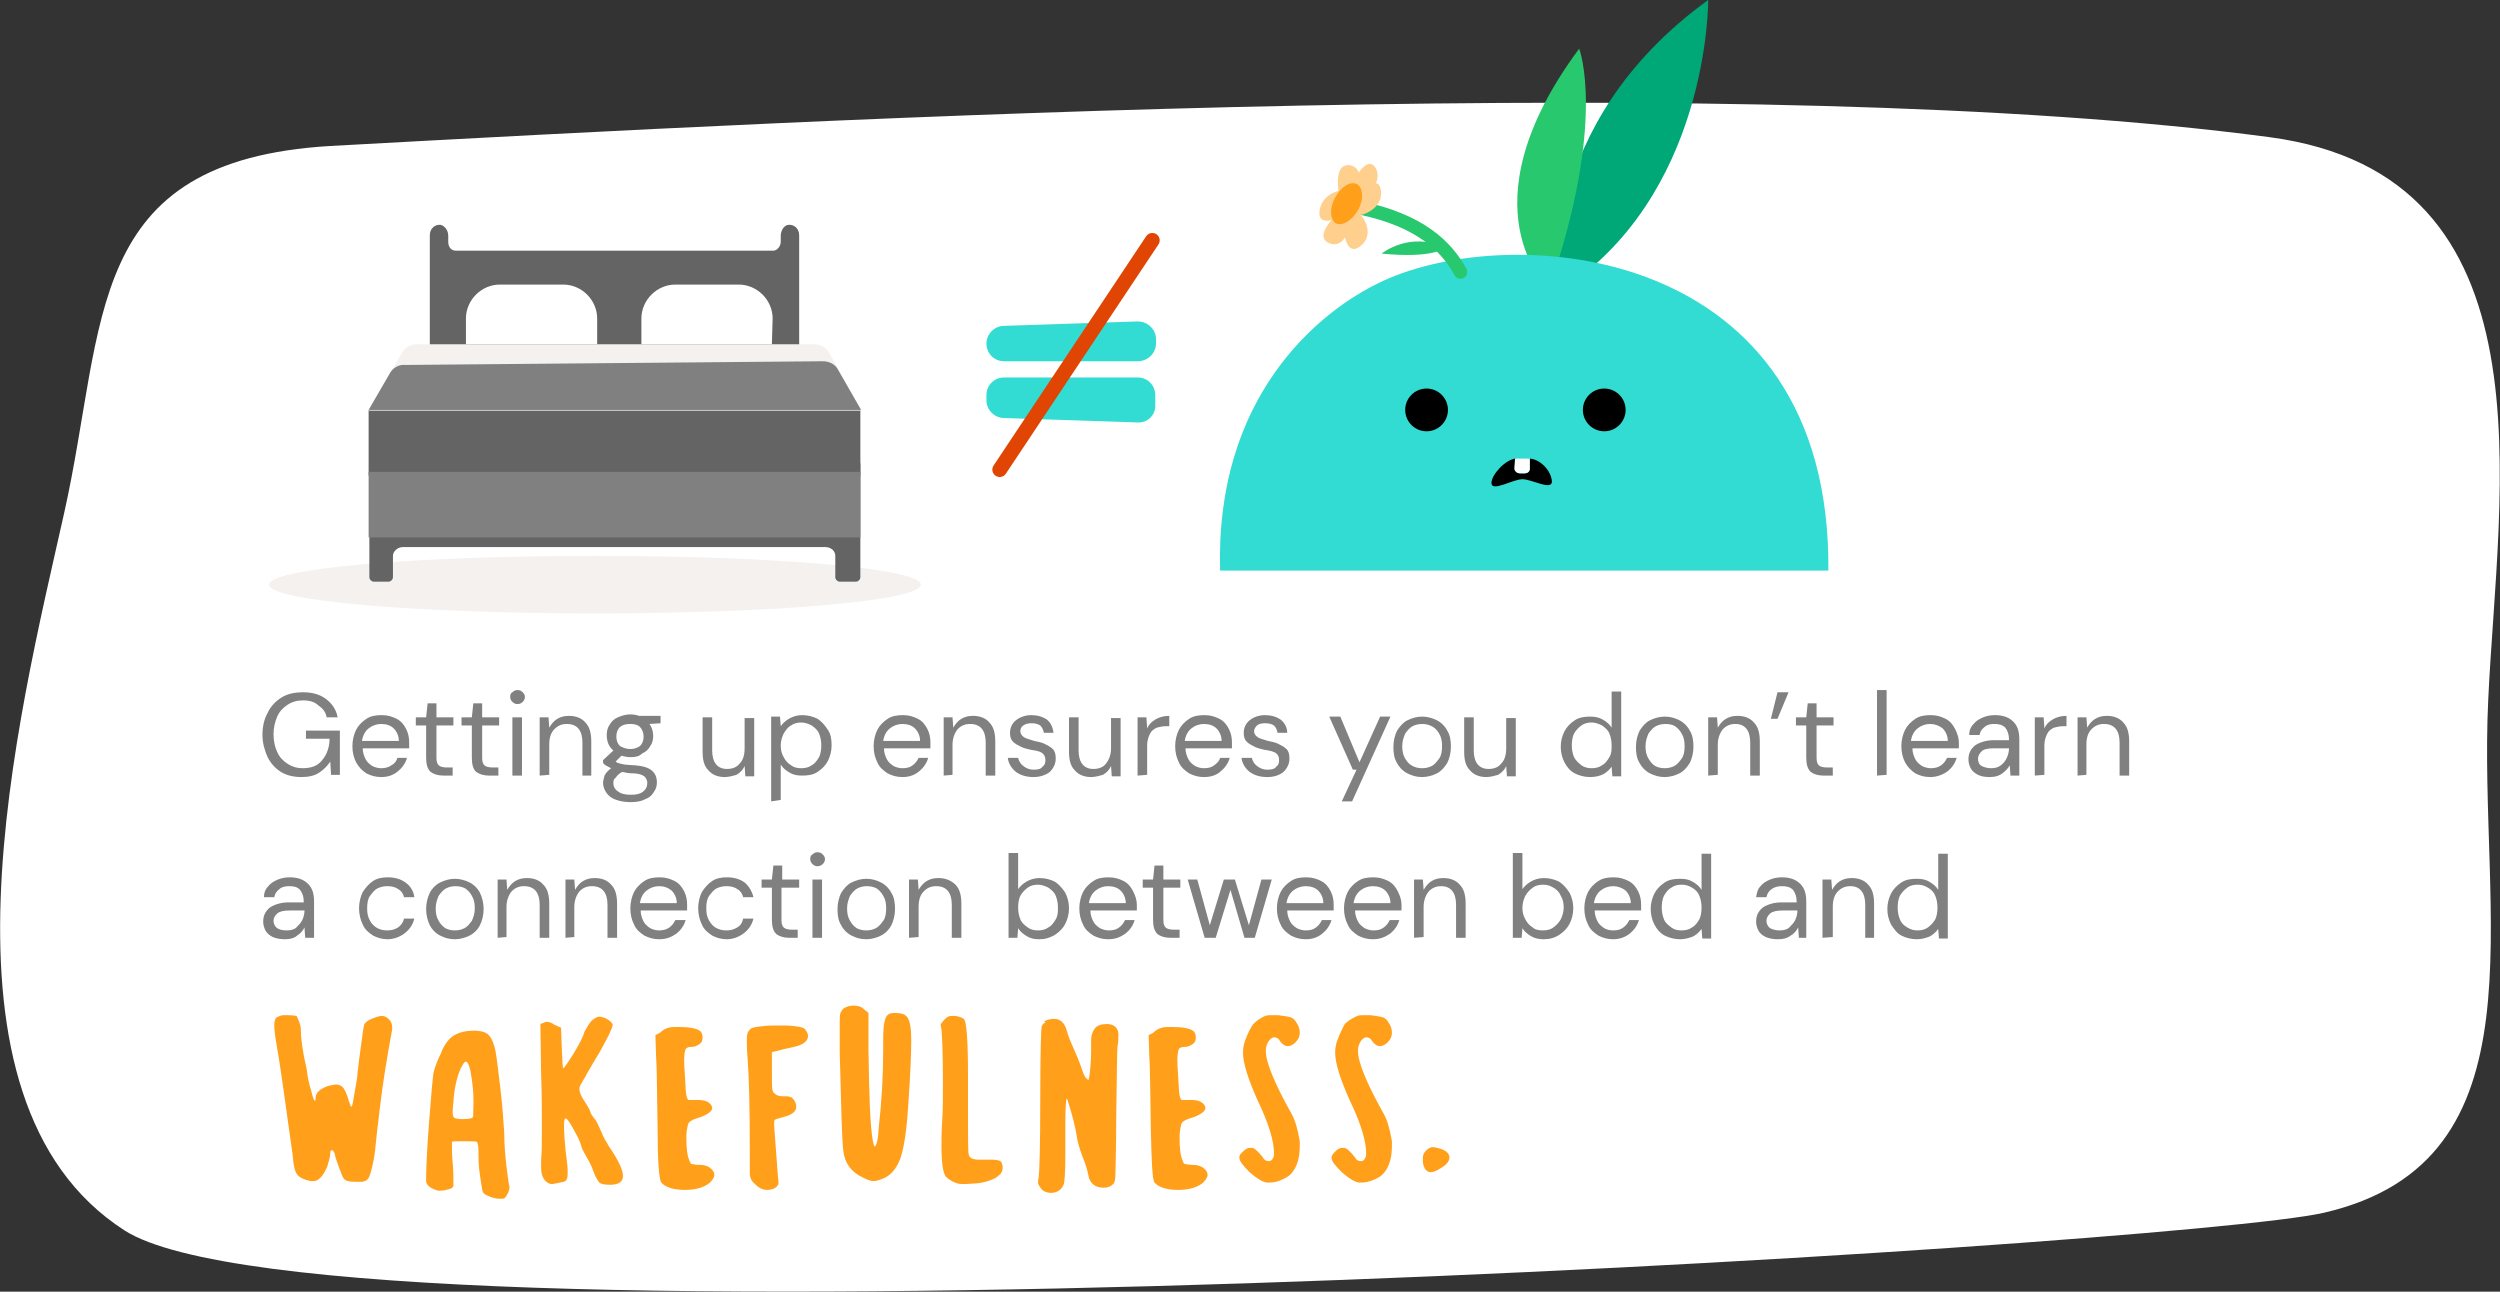 <?xml version="1.0" encoding="utf-8"?>
<!-- Generator: Adobe Illustrator 25.1.0, SVG Export Plug-In . SVG Version: 6.00 Build 0)  -->
<svg version="1.1" id="Layer_1" xmlns="http://www.w3.org/2000/svg" xmlns:xlink="http://www.w3.org/1999/xlink" x="0px" y="0px"
	 viewBox="0 0 339.1 175.2" style="enable-background:new 0 0 339.1 175.2;" xml:space="preserve">
<rect x="0" y="0" width="339.1" height="175.2" fill="#333333" stroke="none"/>
<style type="text/css">
	.st0{fill:#FFFFFF;}
	.st1{fill:#808080;}
	.st2{fill:#FF9F1A;}
	.st3{fill:#F4F1EF;}
	.st4{fill:#646464;}
	.st5{fill:#F5F1EF;}
	.st6{fill:#32DCD2;}
	.st7{fill:none;stroke:#E14504;stroke-width:2;stroke-linecap:round;stroke-miterlimit:10;}
	.st8{fill:#00A878;}
	.st9{fill:#28C86E;}
	.st10{fill:none;stroke:#28C86E;stroke-width:1.828;stroke-linecap:round;stroke-miterlimit:10;}
	.st11{fill:#FFCF8D;}
</style>
<g>
	<g>
		<g>
			<g>
				<path class="st0" d="M8.7,69.6c-6.2,27.7-19.5,79.5,8.2,97.3c27.8,17.8,279,2.1,298.3-2.4c30.4-7,20.9-40.4,22.3-69.5
					c1.3-28.5,9.4-71.2-29.7-76.4C238.7,9.4,114,16,44.8,19.8C11.2,21.8,14.5,43.7,8.7,69.6z"/>
				<path class="st1" d="M40.9,105.4c-1,0-2-0.2-2.8-0.7s-1.4-1.2-1.8-2c-0.4-0.9-0.7-1.9-0.7-3s0.2-2.1,0.7-3
					c0.4-0.9,1.1-1.6,1.9-2.1c0.8-0.5,1.8-0.7,2.9-0.7c1.3,0,2.3,0.3,3.1,0.9s1.4,1.4,1.6,2.5h-1.5c-0.1-0.7-0.5-1.2-1.1-1.6
					C42.7,95.2,42,95,41.1,95c-0.8,0-1.5,0.2-2.1,0.6s-1.1,0.9-1.4,1.6c-0.3,0.7-0.5,1.5-0.5,2.4s0.2,1.8,0.5,2.4
					c0.3,0.7,0.8,1.2,1.4,1.6c0.6,0.4,1.3,0.6,2,0.6c1.2,0,2.1-0.3,2.7-1.1c0.6-0.7,1-1.7,1-2.9h-3.2v-1.1h4.6v6h-1.2l-0.1-1.8
					c-0.4,0.6-0.9,1.1-1.5,1.5S41.9,105.4,40.9,105.4z"/>
				<path class="st1" d="M51.7,105.4c-0.8,0-1.4-0.2-2-0.5c-0.6-0.4-1-0.8-1.4-1.5c-0.3-0.6-0.5-1.3-0.5-2.2c0-0.8,0.2-1.6,0.5-2.2
					s0.8-1.1,1.4-1.5c0.6-0.4,1.3-0.5,2.1-0.5s1.4,0.2,2,0.5s1,0.8,1.3,1.4s0.4,1.2,0.4,1.8c0,0.1,0,0.2,0,0.4c0,0.1,0,0.2,0,0.4
					h-6.3c0,0.6,0.2,1.1,0.4,1.5s0.6,0.7,0.9,0.9c0.4,0.2,0.8,0.3,1.2,0.3c0.5,0,1-0.1,1.4-0.4c0.4-0.2,0.7-0.6,0.8-1h1.3
					c-0.2,0.7-0.6,1.3-1.2,1.8C53.4,105.1,52.7,105.4,51.7,105.4z M51.7,98.2c-0.6,0-1.2,0.2-1.7,0.6s-0.8,1-0.9,1.7h5
					c0-0.7-0.3-1.3-0.7-1.7C53,98.4,52.4,98.2,51.7,98.2z"/>
				<path class="st1" d="M60.1,105.2c-0.7,0-1.3-0.2-1.7-0.5c-0.4-0.4-0.6-1-0.6-1.9v-4.4h-1.4v-1.1h1.4l0.2-1.9h1.2v1.9h2.3v1.1
					h-2.3v4.4c0,0.5,0.1,0.8,0.3,1s0.6,0.3,1.1,0.3h0.8v1.1H60.1z"/>
				<path class="st1" d="M66.3,105.2c-0.7,0-1.3-0.2-1.7-0.5s-0.6-1-0.6-1.9v-4.4h-1.4v-1.1H64l0.2-1.9h1.2v1.9h2.3v1.1h-2.3v4.4
					c0,0.5,0.1,0.8,0.3,1c0.2,0.2,0.6,0.3,1.1,0.3h0.8v1.1H66.3z"/>
				<path class="st1" d="M70.2,95.5c-0.3,0-0.5-0.1-0.7-0.3c-0.2-0.2-0.3-0.4-0.3-0.7c0-0.3,0.1-0.5,0.3-0.6
					c0.2-0.2,0.4-0.3,0.7-0.3c0.3,0,0.5,0.1,0.7,0.3c0.2,0.2,0.3,0.4,0.3,0.6c0,0.3-0.1,0.5-0.3,0.7S70.5,95.5,70.2,95.5z
					 M69.5,105.2v-7.9h1.3v7.9H69.5z"/>
				<path class="st1" d="M73.2,105.2v-7.9h1.2l0.1,1.4c0.3-0.5,0.6-0.9,1.1-1.2c0.5-0.3,1-0.4,1.6-0.4c0.9,0,1.7,0.3,2.2,0.9
					c0.6,0.6,0.8,1.5,0.8,2.6v4.6H79v-4.5c0-1.6-0.7-2.5-2.1-2.5c-0.7,0-1.2,0.2-1.7,0.7s-0.7,1.2-0.7,2.1v4.1L73.2,105.2
					L73.2,105.2z"/>
				<path class="st1" d="M85.5,102.7c-0.4,0-0.9-0.1-1.2-0.2l-0.8,0.8c0.1,0.1,0.3,0.2,0.4,0.2c0.2,0.1,0.4,0.1,0.8,0.2
					c0.3,0,0.8,0.1,1.4,0.1c1.1,0.1,1.8,0.3,2.3,0.7c0.5,0.4,0.7,1,0.7,1.6c0,0.5-0.1,0.9-0.4,1.3c-0.2,0.4-0.6,0.8-1.2,1
					c-0.5,0.3-1.2,0.4-2,0.4c-0.7,0-1.3-0.1-1.9-0.3c-0.6-0.2-1-0.5-1.3-0.9s-0.5-0.9-0.5-1.4c0-0.3,0.1-0.6,0.2-1
					c0.2-0.4,0.5-0.7,0.9-1c-0.2-0.1-0.4-0.2-0.6-0.3s-0.3-0.2-0.5-0.4v-0.4l1.4-1.3c-0.6-0.5-0.9-1.2-0.9-2.1c0-0.5,0.1-1,0.4-1.4
					c0.2-0.4,0.6-0.8,1.1-1s1-0.4,1.7-0.4c0.5,0,0.9,0.1,1.2,0.2h2.9v1l-1.5,0.1c0.3,0.4,0.5,1,0.5,1.6c0,0.5-0.1,1-0.4,1.4
					c-0.2,0.4-0.6,0.8-1.1,1C86.7,102.6,86.2,102.7,85.5,102.7z M83.2,106.2c0,0.5,0.2,0.9,0.7,1.2c0.4,0.3,1,0.4,1.7,0.4
					s1.2-0.1,1.6-0.4s0.6-0.7,0.6-1.2c0-0.3-0.1-0.6-0.4-0.9c-0.3-0.2-0.8-0.4-1.5-0.4c-0.6,0-1.1-0.1-1.5-0.2
					c-0.4,0.2-0.7,0.5-0.9,0.8C83.2,105.7,83.2,106,83.2,106.2z M85.5,101.6c0.6,0,1-0.2,1.3-0.4c0.3-0.3,0.5-0.7,0.5-1.3
					c0-0.5-0.2-1-0.5-1.3s-0.8-0.4-1.3-0.4c-0.6,0-1,0.1-1.4,0.4c-0.3,0.3-0.5,0.7-0.5,1.3s0.2,1,0.5,1.3
					C84.5,101.4,84.9,101.6,85.5,101.6z"/>
				<path class="st1" d="M98.3,105.4c-0.9,0-1.7-0.3-2.2-0.9c-0.6-0.6-0.8-1.4-0.8-2.6v-4.6h1.3v4.5c0,1.6,0.7,2.5,2,2.5
					c0.7,0,1.3-0.2,1.7-0.7c0.5-0.5,0.7-1.2,0.7-2.1v-4.1h1.3v7.9h-1.2l-0.1-1.4c-0.2,0.5-0.6,0.9-1.1,1.2
					C99.5,105.2,98.9,105.4,98.3,105.4z"/>
				<path class="st1" d="M104.6,108.7V97.2h1.2l0.1,1.3c0.3-0.4,0.6-0.7,1.1-1s1.1-0.5,1.8-0.5c0.8,0,1.5,0.2,2.1,0.5
					c0.6,0.4,1,0.9,1.4,1.5s0.5,1.3,0.5,2.1s-0.2,1.5-0.5,2.1s-0.8,1.1-1.4,1.5s-1.3,0.5-2.1,0.5c-0.7,0-1.2-0.1-1.7-0.4
					s-0.9-0.6-1.2-1.1v4.8L104.6,108.7L104.6,108.7z M108.7,104.2c0.5,0,1-0.1,1.4-0.4c0.4-0.2,0.7-0.6,1-1.1c0.2-0.4,0.3-1,0.3-1.6
					s-0.1-1.1-0.3-1.6c-0.2-0.5-0.6-0.8-1-1.1c-0.4-0.2-0.9-0.4-1.4-0.4s-1,0.1-1.4,0.4c-0.4,0.2-0.7,0.6-1,1.1
					c-0.2,0.4-0.4,1-0.4,1.6s0.1,1.1,0.4,1.6c0.2,0.4,0.5,0.8,1,1.1C107.7,104.1,108.1,104.2,108.7,104.2z"/>
				<path class="st1" d="M122.4,105.4c-0.8,0-1.4-0.2-2-0.5c-0.6-0.4-1.1-0.8-1.4-1.5c-0.3-0.6-0.5-1.3-0.5-2.2
					c0-0.8,0.2-1.6,0.5-2.2s0.8-1.1,1.4-1.5s1.3-0.5,2.1-0.5c0.8,0,1.4,0.2,2,0.5s1,0.8,1.3,1.4s0.4,1.2,0.4,1.8c0,0.1,0,0.2,0,0.4
					c0,0.1,0,0.2,0,0.4h-6.3c0,0.6,0.2,1.1,0.4,1.5c0.2,0.4,0.6,0.7,0.9,0.9c0.4,0.2,0.8,0.3,1.2,0.3c0.6,0,1-0.1,1.4-0.4
					s0.6-0.6,0.8-1h1.3c-0.2,0.7-0.6,1.3-1.2,1.8C124.1,105.1,123.4,105.4,122.4,105.4z M122.4,98.2c-0.6,0-1.2,0.2-1.7,0.6
					s-0.8,1-0.9,1.7h5c0-0.7-0.3-1.3-0.7-1.7C123.7,98.4,123.1,98.2,122.4,98.2z"/>
				<path class="st1" d="M128,105.2v-7.9h1.2l0.1,1.4c0.3-0.5,0.6-0.9,1.1-1.2c0.5-0.3,1-0.4,1.6-0.4c0.9,0,1.7,0.3,2.2,0.9
					c0.6,0.6,0.8,1.5,0.8,2.6v4.6h-1.3v-4.5c0-1.6-0.7-2.5-2.1-2.5c-0.7,0-1.2,0.2-1.7,0.7c-0.4,0.5-0.7,1.2-0.7,2.1v4.1L128,105.2
					L128,105.2z"/>
				<path class="st1" d="M140.2,105.4c-0.9,0-1.7-0.2-2.4-0.7c-0.6-0.5-1-1.1-1.1-1.9h1.4c0.1,0.4,0.3,0.8,0.7,1.1
					c0.4,0.3,0.8,0.5,1.4,0.5c0.6,0,1-0.1,1.2-0.4c0.3-0.2,0.4-0.5,0.4-0.9c0-0.5-0.2-0.8-0.5-1s-0.8-0.3-1.5-0.4
					c-0.4-0.1-0.9-0.2-1.3-0.4c-0.4-0.2-0.8-0.4-1.1-0.7c-0.3-0.3-0.4-0.7-0.4-1.2c0-0.7,0.3-1.3,0.8-1.7c0.5-0.4,1.2-0.7,2.1-0.7
					c0.8,0,1.5,0.2,2.1,0.6c0.5,0.4,0.8,1,0.9,1.8h-1.3c-0.1-0.4-0.2-0.7-0.5-1c-0.3-0.2-0.7-0.3-1.2-0.3s-0.8,0.1-1.1,0.3
					c-0.3,0.2-0.4,0.5-0.4,0.8s0.2,0.6,0.5,0.8c0.3,0.2,0.8,0.3,1.4,0.5c0.5,0.1,1,0.2,1.4,0.4c0.4,0.2,0.8,0.4,1.1,0.7
					c0.3,0.3,0.4,0.7,0.4,1.3c0,0.7-0.3,1.3-0.8,1.8C141.9,105.1,141.1,105.4,140.2,105.4z"/>
				<path class="st1" d="M148,105.4c-0.9,0-1.7-0.3-2.2-0.9c-0.6-0.6-0.8-1.4-0.8-2.6v-4.6h1.3v4.5c0,1.6,0.7,2.5,2,2.5
					c0.7,0,1.3-0.2,1.7-0.7s0.7-1.2,0.7-2.1v-4.1h1.3v7.9h-1.2l-0.1-1.4c-0.2,0.5-0.6,0.9-1.1,1.2
					C149.2,105.2,148.6,105.4,148,105.4z"/>
				<path class="st1" d="M154.3,105.2v-7.9h1.2l0.1,1.5c0.2-0.5,0.6-0.9,1.1-1.2s1.1-0.5,1.9-0.5v1.4h-0.4c-0.5,0-0.9,0.1-1.3,0.2
					c-0.4,0.2-0.7,0.4-0.9,0.8s-0.4,0.9-0.4,1.6v4L154.3,105.2L154.3,105.2z"/>
				<path class="st1" d="M163.3,105.4c-0.8,0-1.4-0.2-2-0.5c-0.6-0.4-1.1-0.8-1.4-1.5c-0.3-0.6-0.5-1.3-0.5-2.2
					c0-0.8,0.2-1.6,0.5-2.2s0.8-1.1,1.4-1.5c0.6-0.4,1.3-0.5,2.1-0.5s1.4,0.2,2,0.5s1,0.8,1.3,1.4s0.4,1.2,0.4,1.8
					c0,0.1,0,0.2,0,0.4c0,0.1,0,0.2,0,0.4h-6.3c0,0.6,0.2,1.1,0.4,1.5s0.6,0.7,0.9,0.9c0.4,0.2,0.8,0.3,1.2,0.3c0.6,0,1-0.1,1.4-0.4
					s0.7-0.6,0.8-1h1.3c-0.2,0.7-0.6,1.3-1.2,1.8C165.1,105.1,164.3,105.4,163.3,105.4z M163.3,98.2c-0.6,0-1.2,0.2-1.7,0.6
					s-0.8,1-0.9,1.7h5c0-0.7-0.3-1.3-0.7-1.7C164.6,98.4,164,98.2,163.3,98.2z"/>
				<path class="st1" d="M171.9,105.4c-0.9,0-1.7-0.2-2.4-0.7c-0.6-0.5-1-1.1-1.1-1.9h1.4c0.1,0.4,0.3,0.8,0.7,1.1
					c0.4,0.3,0.8,0.5,1.4,0.5c0.6,0,1-0.1,1.2-0.4c0.3-0.2,0.4-0.5,0.4-0.9c0-0.5-0.2-0.8-0.5-1c-0.4-0.2-0.8-0.3-1.5-0.4
					c-0.4-0.1-0.9-0.2-1.3-0.4c-0.4-0.2-0.8-0.4-1.1-0.7c-0.3-0.3-0.4-0.7-0.4-1.2c0-0.7,0.3-1.3,0.8-1.7s1.2-0.7,2.1-0.7
					c0.8,0,1.5,0.2,2.1,0.6c0.5,0.4,0.9,1,0.9,1.8h-1.3c-0.1-0.4-0.2-0.7-0.5-1c-0.3-0.2-0.7-0.3-1.2-0.3s-0.9,0.1-1.1,0.3
					s-0.4,0.5-0.4,0.8s0.2,0.6,0.5,0.8c0.3,0.2,0.8,0.3,1.4,0.5c0.5,0.1,1,0.2,1.4,0.4c0.4,0.2,0.8,0.4,1.1,0.7
					c0.3,0.3,0.4,0.7,0.4,1.3c0,0.7-0.3,1.3-0.8,1.8C173.6,105.1,172.9,105.4,171.9,105.4z"/>
				<path class="st1" d="M182,108.7l2-4.3h-0.5l-3.2-7.2h1.5l2.6,6.2l2.8-6.2h1.4l-5.2,11.5H182z"/>
				<path class="st1" d="M192.9,105.4c-0.8,0-1.4-0.2-2-0.5s-1.1-0.8-1.4-1.4c-0.4-0.6-0.5-1.4-0.5-2.2c0-0.8,0.2-1.6,0.5-2.2
					c0.4-0.6,0.8-1.1,1.4-1.4c0.6-0.3,1.3-0.5,2-0.5s1.4,0.2,2,0.5s1.1,0.8,1.4,1.4c0.4,0.6,0.5,1.4,0.5,2.2c0,0.8-0.2,1.6-0.5,2.2
					c-0.4,0.6-0.8,1.1-1.4,1.4C194.3,105.2,193.6,105.4,192.9,105.4z M192.9,104.2c0.5,0,0.9-0.1,1.3-0.3c0.4-0.2,0.7-0.6,1-1
					s0.4-1,0.4-1.7s-0.1-1.2-0.4-1.7c-0.2-0.4-0.6-0.8-1-1s-0.8-0.3-1.3-0.3s-0.9,0.1-1.3,0.3s-0.7,0.6-1,1c-0.2,0.5-0.4,1-0.4,1.7
					s0.1,1.2,0.4,1.7s0.6,0.8,1,1C192,104.1,192.4,104.2,192.9,104.2z"/>
				<path class="st1" d="M201.6,105.4c-0.9,0-1.7-0.3-2.2-0.9c-0.6-0.6-0.8-1.4-0.8-2.6v-4.6h1.3v4.5c0,1.6,0.7,2.5,2,2.5
					c0.7,0,1.3-0.2,1.7-0.7c0.5-0.5,0.7-1.2,0.7-2.1v-4.1h1.3v7.9h-1.2l-0.1-1.4c-0.2,0.5-0.6,0.9-1.1,1.2
					C202.8,105.2,202.2,105.4,201.6,105.4z"/>
				<path class="st1" d="M215.7,105.4c-0.8,0-1.5-0.2-2.1-0.5s-1.1-0.9-1.4-1.5c-0.3-0.6-0.5-1.3-0.5-2.1s0.2-1.5,0.5-2.1
					s0.8-1.1,1.4-1.5s1.3-0.5,2.1-0.5c0.6,0,1.2,0.1,1.7,0.4s0.9,0.6,1.2,1.1v-4.9h1.3v11.5h-1.2l-0.1-1.3c-0.3,0.4-0.6,0.7-1.1,1
					C217.1,105.2,216.5,105.4,215.7,105.4z M215.9,104.2c0.5,0,1-0.1,1.4-0.4c0.4-0.2,0.7-0.6,1-1.1s0.3-1,0.3-1.6s-0.1-1.1-0.3-1.6
					s-0.6-0.8-1-1.1c-0.4-0.2-0.9-0.4-1.4-0.4s-1,0.1-1.4,0.4s-0.7,0.6-1,1.1c-0.2,0.4-0.3,1-0.3,1.6s0.1,1.1,0.3,1.6
					c0.2,0.4,0.6,0.8,1,1.1S215.4,104.2,215.9,104.2z"/>
				<path class="st1" d="M225.8,105.4c-0.8,0-1.4-0.2-2-0.5s-1.1-0.8-1.4-1.4c-0.4-0.6-0.5-1.4-0.5-2.2c0-0.8,0.2-1.6,0.5-2.2
					c0.4-0.6,0.8-1.1,1.4-1.4c0.6-0.3,1.3-0.5,2-0.5c0.8,0,1.4,0.2,2,0.5s1.1,0.8,1.4,1.4c0.4,0.6,0.5,1.4,0.5,2.2
					c0,0.8-0.2,1.6-0.5,2.2c-0.4,0.6-0.8,1.1-1.4,1.4C227.2,105.2,226.5,105.4,225.8,105.4z M225.8,104.2c0.5,0,0.9-0.1,1.3-0.3
					c0.4-0.2,0.7-0.6,1-1s0.4-1,0.4-1.7s-0.1-1.2-0.4-1.7c-0.2-0.4-0.6-0.8-0.9-1s-0.8-0.3-1.3-0.3s-0.9,0.1-1.3,0.3
					c-0.4,0.2-0.7,0.6-1,1c-0.2,0.5-0.4,1-0.4,1.7s0.1,1.2,0.4,1.7s0.6,0.8,0.9,1C224.9,104.1,225.3,104.2,225.8,104.2z"/>
				<path class="st1" d="M231.7,105.2v-7.9h1.2l0.1,1.4c0.3-0.5,0.6-0.9,1.1-1.2c0.5-0.3,1-0.4,1.6-0.4c0.9,0,1.7,0.3,2.2,0.9
					c0.6,0.6,0.8,1.5,0.8,2.6v4.6h-1.3v-4.5c0-1.6-0.7-2.5-2-2.5c-0.7,0-1.2,0.2-1.7,0.7c-0.4,0.5-0.7,1.2-0.7,2.1v4.1L231.7,105.2
					L231.7,105.2z"/>
				<path class="st1" d="M240.2,97.5l0.9-3.6h1.5l-1.5,3.6H240.2z"/>
				<path class="st1" d="M247.3,105.2c-0.7,0-1.3-0.2-1.7-0.5c-0.4-0.4-0.6-1-0.6-1.9v-4.4h-1.4v-1.1h1.4l0.2-1.9h1.2v1.9h2.3v1.1
					h-2.3v4.4c0,0.5,0.1,0.8,0.3,1s0.6,0.3,1.1,0.3h0.8v1.1H247.3z"/>
				<path class="st1" d="M254.6,105.2V93.6h1.3v11.5L254.6,105.2L254.6,105.2z"/>
				<path class="st1" d="M261.8,105.4c-0.8,0-1.4-0.2-2-0.5c-0.6-0.4-1-0.8-1.4-1.5c-0.3-0.6-0.5-1.3-0.5-2.2c0-0.8,0.2-1.6,0.5-2.2
					s0.8-1.1,1.4-1.5s1.3-0.5,2.1-0.5c0.8,0,1.4,0.2,2,0.5s1,0.8,1.3,1.4s0.5,1.2,0.5,1.8c0,0.1,0,0.2,0,0.4c0,0.1,0,0.2,0,0.4h-6.3
					c0,0.6,0.2,1.1,0.4,1.5c0.2,0.4,0.6,0.7,0.9,0.9c0.4,0.2,0.8,0.3,1.2,0.3c0.5,0,1-0.1,1.4-0.4s0.6-0.6,0.8-1h1.3
					c-0.2,0.7-0.6,1.3-1.2,1.8C263.5,105.1,262.7,105.4,261.8,105.4z M261.8,98.2c-0.6,0-1.2,0.2-1.7,0.6s-0.8,1-0.9,1.7h5
					c0-0.7-0.3-1.3-0.7-1.7C263,98.4,262.4,98.2,261.8,98.2z"/>
				<path class="st1" d="M269.9,105.4c-0.7,0-1.2-0.1-1.6-0.3c-0.4-0.2-0.8-0.5-1-0.9s-0.3-0.8-0.3-1.2c0-0.8,0.3-1.4,0.9-1.9
					c0.6-0.4,1.5-0.7,2.5-0.7h2.1v-0.1c0-0.7-0.2-1.2-0.5-1.6c-0.4-0.4-0.9-0.5-1.5-0.5c-0.5,0-1,0.1-1.3,0.4
					c-0.4,0.3-0.6,0.6-0.7,1.1h-1.4c0-0.6,0.2-1.1,0.6-1.5c0.3-0.4,0.8-0.7,1.3-0.9c0.5-0.2,1-0.3,1.6-0.3c1.1,0,1.9,0.3,2.5,0.9
					s0.8,1.4,0.8,2.4v4.9h-1.2l-0.1-1.4c-0.2,0.4-0.6,0.8-1,1.1S270.7,105.4,269.9,105.4z M270.1,104.2c0.5,0,0.9-0.1,1.3-0.4
					s0.6-0.6,0.8-1c0.2-0.4,0.3-0.9,0.3-1.3l0,0h-2c-0.8,0-1.4,0.1-1.7,0.4c-0.3,0.3-0.5,0.6-0.5,1s0.1,0.8,0.5,1
					C269.2,104.1,269.6,104.2,270.1,104.2z"/>
				<path class="st1" d="M276,105.2v-7.9h1.2l0.1,1.5c0.2-0.5,0.6-0.9,1.1-1.2s1.1-0.5,1.9-0.5v1.4h-0.4c-0.5,0-0.9,0.1-1.3,0.2
					c-0.4,0.2-0.7,0.4-0.9,0.8c-0.2,0.4-0.4,0.9-0.4,1.6v4L276,105.2L276,105.2z"/>
				<path class="st1" d="M281.8,105.2v-7.9h1.2l0.1,1.4c0.3-0.5,0.6-0.9,1.1-1.2c0.5-0.3,1-0.4,1.6-0.4c0.9,0,1.7,0.3,2.2,0.9
					c0.6,0.6,0.8,1.5,0.8,2.6v4.6h-1.3v-4.5c0-1.6-0.7-2.5-2.1-2.5c-0.7,0-1.2,0.2-1.7,0.7s-0.7,1.2-0.7,2.1v4.1L281.8,105.2
					L281.8,105.2z"/>
				<path class="st1" d="M38.7,127.4c-0.7,0-1.2-0.1-1.7-0.3c-0.4-0.2-0.8-0.5-1-0.9s-0.3-0.8-0.3-1.2c0-0.8,0.3-1.4,0.9-1.9
					c0.6-0.4,1.5-0.7,2.5-0.7h2.1v-0.1c0-0.7-0.2-1.2-0.5-1.6c-0.4-0.4-0.8-0.5-1.5-0.5c-0.5,0-1,0.1-1.3,0.4
					c-0.4,0.3-0.6,0.6-0.7,1.1h-1.4c0-0.6,0.2-1.1,0.6-1.5c0.3-0.4,0.8-0.7,1.3-0.9c0.5-0.2,1-0.3,1.6-0.3c1.1,0,1.9,0.3,2.5,0.9
					s0.8,1.4,0.8,2.4v4.9h-1.2l-0.1-1.4c-0.2,0.4-0.5,0.8-1,1.1C40,127.2,39.4,127.4,38.7,127.4z M38.9,126.2c0.5,0,1-0.1,1.3-0.4
					s0.6-0.6,0.8-1s0.3-0.9,0.3-1.3l0,0h-2c-0.8,0-1.3,0.1-1.7,0.4c-0.3,0.3-0.5,0.6-0.5,1s0.2,0.8,0.5,1
					C37.9,126.1,38.3,126.2,38.9,126.2z"/>
				<path class="st1" d="M52.6,127.4c-0.8,0-1.4-0.2-2-0.5c-0.6-0.4-1.1-0.8-1.4-1.5c-0.3-0.6-0.5-1.4-0.5-2.2
					c0-0.8,0.2-1.6,0.5-2.2c0.4-0.6,0.8-1.1,1.4-1.5c0.6-0.4,1.3-0.5,2-0.5c0.9,0,1.7,0.2,2.4,0.7s1.1,1.2,1.2,2h-1.4
					c-0.1-0.5-0.4-0.9-0.8-1.1c-0.4-0.3-0.9-0.4-1.5-0.4c-0.4,0-0.9,0.1-1.3,0.3c-0.4,0.2-0.7,0.6-1,1s-0.4,1-0.4,1.7
					s0.1,1.2,0.4,1.7c0.2,0.4,0.6,0.8,1,1s0.8,0.3,1.3,0.3c0.6,0,1-0.1,1.5-0.4c0.4-0.3,0.7-0.7,0.8-1.2h1.4
					c-0.2,0.8-0.6,1.4-1.2,1.9S53.5,127.4,52.6,127.4z"/>
				<path class="st1" d="M61.7,127.4c-0.8,0-1.4-0.2-2-0.5s-1.1-0.8-1.4-1.4c-0.3-0.6-0.5-1.4-0.5-2.2c0-0.8,0.2-1.6,0.5-2.2
					s0.8-1.1,1.4-1.4s1.3-0.5,2-0.5s1.4,0.2,2,0.5c0.6,0.3,1.1,0.8,1.4,1.4c0.3,0.6,0.5,1.4,0.5,2.2c0,0.8-0.2,1.6-0.5,2.2
					s-0.8,1.1-1.4,1.4C63.1,127.2,62.4,127.4,61.7,127.4z M61.7,126.2c0.5,0,0.9-0.1,1.3-0.3c0.4-0.2,0.7-0.6,1-1
					c0.2-0.4,0.4-1,0.4-1.7s-0.1-1.2-0.4-1.7c-0.2-0.4-0.6-0.8-0.9-1c-0.4-0.2-0.8-0.3-1.3-0.3s-0.9,0.1-1.3,0.3s-0.7,0.6-1,1
					c-0.2,0.5-0.4,1-0.4,1.7s0.1,1.2,0.4,1.7c0.2,0.4,0.6,0.8,0.9,1C60.8,126.1,61.2,126.2,61.7,126.2z"/>
				<path class="st1" d="M67.5,127.2v-7.9h1.2l0.1,1.4c0.3-0.5,0.6-0.9,1.1-1.2c0.5-0.3,1-0.4,1.6-0.4c0.9,0,1.7,0.3,2.2,0.9
					c0.6,0.6,0.8,1.5,0.8,2.6v4.6h-1.3v-4.5c0-1.6-0.7-2.5-2.1-2.5c-0.7,0-1.2,0.2-1.7,0.7c-0.4,0.5-0.7,1.2-0.7,2.1v4.1L67.5,127.2
					L67.5,127.2z"/>
				<path class="st1" d="M76.7,127.2v-7.9h1.2l0.1,1.4c0.3-0.5,0.6-0.9,1.1-1.2c0.5-0.3,1-0.4,1.6-0.4c0.9,0,1.7,0.3,2.2,0.9
					c0.6,0.6,0.8,1.5,0.8,2.6v4.6h-1.3v-4.5c0-1.6-0.7-2.5-2.1-2.5c-0.7,0-1.2,0.2-1.7,0.7c-0.4,0.5-0.7,1.2-0.7,2.1v4.1L76.7,127.2
					L76.7,127.2z"/>
				<path class="st1" d="M89.4,127.4c-0.8,0-1.4-0.2-2-0.5c-0.6-0.4-1.1-0.8-1.4-1.5c-0.3-0.6-0.5-1.3-0.5-2.2
					c0-0.8,0.2-1.6,0.5-2.2s0.8-1.1,1.4-1.5s1.3-0.5,2.1-0.5c0.8,0,1.4,0.2,2,0.5s1,0.8,1.3,1.4s0.4,1.2,0.4,1.8c0,0.1,0,0.2,0,0.4
					c0,0.1,0,0.2,0,0.4h-6.3c0,0.6,0.2,1.1,0.4,1.5c0.2,0.4,0.6,0.7,0.9,0.9c0.4,0.2,0.8,0.3,1.2,0.3c0.5,0,1-0.1,1.4-0.4
					s0.6-0.6,0.8-1H93c-0.2,0.7-0.6,1.3-1.2,1.8C91.1,127.1,90.4,127.4,89.4,127.4z M89.4,120.2c-0.6,0-1.2,0.2-1.7,0.6
					s-0.8,1-0.9,1.7h5c0-0.7-0.3-1.3-0.7-1.7C90.6,120.4,90.1,120.2,89.4,120.2z"/>
				<path class="st1" d="M98.6,127.4c-0.8,0-1.4-0.2-2-0.5c-0.6-0.4-1.1-0.8-1.4-1.5c-0.3-0.6-0.5-1.4-0.5-2.2
					c0-0.8,0.2-1.6,0.5-2.2c0.4-0.6,0.8-1.1,1.4-1.5s1.3-0.5,2-0.5c0.9,0,1.7,0.2,2.4,0.7c0.6,0.5,1,1.2,1.2,2h-1.4
					c-0.1-0.5-0.4-0.9-0.8-1.1c-0.4-0.3-0.9-0.4-1.5-0.4c-0.4,0-0.9,0.1-1.3,0.3s-0.7,0.6-1,1s-0.4,1-0.4,1.7s0.1,1.2,0.4,1.7
					s0.6,0.8,1,1s0.8,0.3,1.3,0.3c0.6,0,1-0.1,1.5-0.4s0.7-0.7,0.8-1.2h1.4c-0.2,0.8-0.6,1.4-1.2,1.9S99.5,127.4,98.6,127.4z"/>
				<path class="st1" d="M107,127.2c-0.7,0-1.3-0.2-1.7-0.5c-0.4-0.4-0.6-1-0.6-1.9v-4.4h-1.4v-1.1h1.4l0.2-1.9h1.2v1.9h2.3v1.1H106
					v4.4c0,0.5,0.1,0.8,0.3,1c0.2,0.2,0.6,0.3,1.1,0.3h0.8v1.1H107z"/>
				<path class="st1" d="M110.9,117.5c-0.3,0-0.5-0.1-0.7-0.3c-0.2-0.2-0.3-0.4-0.3-0.7c0-0.3,0.1-0.5,0.3-0.6
					c0.2-0.2,0.4-0.3,0.7-0.3s0.5,0.1,0.7,0.3c0.2,0.2,0.3,0.4,0.3,0.6c0,0.3-0.1,0.5-0.3,0.7S111.1,117.5,110.9,117.5z
					 M110.2,127.2v-7.9h1.3v7.9H110.2z"/>
				<path class="st1" d="M117.5,127.4c-0.8,0-1.4-0.2-2-0.5s-1.1-0.8-1.4-1.4c-0.4-0.6-0.5-1.4-0.5-2.2c0-0.8,0.2-1.6,0.5-2.2
					c0.4-0.6,0.8-1.1,1.4-1.4s1.3-0.5,2-0.5c0.8,0,1.4,0.2,2,0.5s1.1,0.8,1.4,1.4c0.4,0.6,0.5,1.4,0.5,2.2c0,0.8-0.2,1.6-0.5,2.2
					s-0.8,1.1-1.4,1.4C118.9,127.2,118.2,127.4,117.5,127.4z M117.5,126.2c0.5,0,0.9-0.1,1.3-0.3c0.4-0.2,0.7-0.6,1-1s0.4-1,0.4-1.7
					s-0.1-1.2-0.4-1.7c-0.2-0.4-0.6-0.8-0.9-1c-0.4-0.2-0.8-0.3-1.3-0.3s-0.9,0.1-1.3,0.3c-0.4,0.2-0.7,0.6-1,1
					c-0.2,0.5-0.4,1-0.4,1.7s0.1,1.2,0.4,1.7c0.2,0.4,0.6,0.8,0.9,1C116.6,126.1,117,126.2,117.5,126.2z"/>
				<path class="st1" d="M123.3,127.2v-7.9h1.2l0.1,1.4c0.3-0.5,0.6-0.9,1.1-1.2c0.5-0.3,1-0.4,1.6-0.4c0.9,0,1.7,0.3,2.3,0.9
					c0.6,0.6,0.8,1.5,0.8,2.6v4.6h-1.3v-4.5c0-1.6-0.7-2.5-2.1-2.5c-0.7,0-1.2,0.2-1.7,0.7s-0.7,1.2-0.7,2.1v4.1L123.3,127.2
					L123.3,127.2z"/>
				<path class="st1" d="M141,127.4c-0.7,0-1.2-0.1-1.7-0.4s-0.9-0.6-1.2-1.1l-0.1,1.3h-1.2v-11.5h1.3v4.9c0.3-0.4,0.6-0.7,1.1-1
					s1.1-0.5,1.8-0.5c0.8,0,1.5,0.2,2.1,0.5c0.6,0.4,1,0.9,1.4,1.5c0.3,0.6,0.5,1.3,0.5,2.1s-0.2,1.5-0.5,2.1s-0.8,1.1-1.4,1.5
					C142.4,127.2,141.8,127.4,141,127.4z M140.8,126.2c0.5,0,1-0.1,1.4-0.4c0.4-0.2,0.7-0.6,1-1.1s0.3-1,0.3-1.6s-0.1-1.1-0.3-1.6
					s-0.6-0.8-1-1.1c-0.4-0.2-0.9-0.4-1.4-0.4s-1,0.1-1.4,0.4s-0.7,0.6-1,1.1c-0.2,0.4-0.3,1-0.3,1.6s0.1,1.1,0.3,1.6s0.6,0.8,1,1.1
					C139.8,126.1,140.3,126.2,140.8,126.2z"/>
				<path class="st1" d="M150.3,127.4c-0.8,0-1.4-0.2-2-0.5c-0.6-0.4-1.1-0.8-1.4-1.5c-0.3-0.6-0.5-1.3-0.5-2.2
					c0-0.8,0.2-1.6,0.5-2.2s0.8-1.1,1.4-1.5c0.6-0.4,1.3-0.5,2.1-0.5s1.4,0.2,2,0.5s1,0.8,1.3,1.4s0.5,1.2,0.5,1.8
					c0,0.1,0,0.2,0,0.4c0,0.1,0,0.2,0,0.4h-6.3c0,0.6,0.2,1.1,0.4,1.5s0.6,0.7,0.9,0.9c0.4,0.2,0.8,0.3,1.2,0.3c0.6,0,1-0.1,1.4-0.4
					s0.6-0.6,0.8-1h1.3c-0.2,0.7-0.6,1.3-1.2,1.8C152,127.1,151.3,127.4,150.3,127.4z M150.3,120.2c-0.6,0-1.2,0.2-1.7,0.6
					s-0.8,1-0.9,1.7h5c0-0.7-0.3-1.3-0.7-1.7C151.6,120.4,151,120.2,150.3,120.2z"/>
				<path class="st1" d="M158.7,127.2c-0.7,0-1.3-0.2-1.7-0.5c-0.4-0.4-0.6-1-0.6-1.9v-4.4H155v-1.1h1.4l0.2-1.9h1.2v1.9h2.3v1.1
					h-2.3v4.4c0,0.5,0.1,0.8,0.3,1s0.6,0.3,1.1,0.3h0.8v1.1H158.7z"/>
				<path class="st1" d="M163.4,127.2l-2.3-7.9h1.3l1.7,6.2l1.9-6.2h1.5l1.9,6.2l1.7-6.2h1.4l-2.3,7.9h-1.4l-1.9-6.5l-2,6.5H163.4z"
					/>
				<path class="st1" d="M177.1,127.4c-0.8,0-1.4-0.2-2-0.5c-0.6-0.4-1.1-0.8-1.4-1.5c-0.3-0.6-0.5-1.3-0.5-2.2
					c0-0.8,0.2-1.6,0.5-2.2s0.8-1.1,1.4-1.5c0.6-0.4,1.3-0.5,2.1-0.5s1.4,0.2,2,0.5s1,0.8,1.3,1.4s0.4,1.2,0.4,1.8
					c0,0.1,0,0.2,0,0.4c0,0.1,0,0.2,0,0.4h-6.3c0,0.6,0.2,1.1,0.4,1.5s0.6,0.7,0.9,0.9c0.4,0.2,0.8,0.3,1.2,0.3c0.6,0,1-0.1,1.4-0.4
					s0.6-0.6,0.8-1h1.3c-0.2,0.7-0.6,1.3-1.2,1.8C178.8,127.1,178.1,127.4,177.1,127.4z M177.1,120.2c-0.6,0-1.2,0.2-1.7,0.6
					s-0.8,1-0.9,1.7h5c0-0.7-0.3-1.3-0.7-1.7C178.4,120.4,177.8,120.2,177.1,120.2z"/>
				<path class="st1" d="M186.2,127.4c-0.8,0-1.4-0.2-2-0.5c-0.6-0.4-1.1-0.8-1.4-1.5c-0.3-0.6-0.5-1.3-0.5-2.2
					c0-0.8,0.2-1.6,0.5-2.2s0.8-1.1,1.4-1.5c0.6-0.4,1.3-0.5,2.1-0.5s1.4,0.2,2,0.5s1,0.8,1.3,1.4s0.5,1.2,0.5,1.8
					c0,0.1,0,0.2,0,0.4c0,0.1,0,0.2,0,0.4h-6.3c0,0.6,0.2,1.1,0.4,1.5s0.6,0.7,0.9,0.9c0.4,0.2,0.8,0.3,1.2,0.3c0.6,0,1-0.1,1.4-0.4
					s0.6-0.6,0.8-1h1.3c-0.2,0.7-0.6,1.3-1.2,1.8C187.9,127.1,187.2,127.4,186.2,127.4z M186.2,120.2c-0.6,0-1.2,0.2-1.7,0.6
					s-0.8,1-0.9,1.7h5c0-0.7-0.3-1.3-0.7-1.7C187.5,120.4,186.9,120.2,186.2,120.2z"/>
				<path class="st1" d="M191.8,127.2v-7.9h1.2l0.1,1.4c0.3-0.5,0.6-0.9,1.1-1.2c0.5-0.3,1-0.4,1.6-0.4c0.9,0,1.7,0.3,2.2,0.9
					c0.6,0.6,0.8,1.5,0.8,2.6v4.6h-1.3v-4.5c0-1.6-0.7-2.5-2-2.5c-0.7,0-1.2,0.2-1.7,0.7c-0.4,0.5-0.7,1.2-0.7,2.1v4.1L191.8,127.2
					L191.8,127.2z"/>
				<path class="st1" d="M209.4,127.4c-0.6,0-1.2-0.1-1.7-0.4s-0.9-0.6-1.2-1.1l-0.1,1.3h-1.2v-11.5h1.3v4.9c0.3-0.4,0.6-0.7,1.1-1
					s1.1-0.5,1.8-0.5c0.8,0,1.5,0.2,2.1,0.5c0.6,0.4,1,0.9,1.4,1.5c0.3,0.6,0.5,1.3,0.5,2.1s-0.2,1.5-0.5,2.1s-0.8,1.1-1.4,1.5
					C210.9,127.2,210.2,127.4,209.4,127.4z M209.3,126.2c0.5,0,1-0.1,1.4-0.4s0.7-0.6,1-1.1c0.2-0.4,0.4-1,0.4-1.6s-0.1-1.1-0.4-1.6
					c-0.2-0.5-0.5-0.8-1-1.1s-0.9-0.4-1.4-0.4s-1,0.1-1.4,0.4s-0.7,0.6-1,1.1c-0.2,0.4-0.4,1-0.4,1.6s0.1,1.1,0.4,1.6
					c0.2,0.4,0.5,0.8,1,1.1C208.2,126.1,208.7,126.2,209.3,126.2z"/>
				<path class="st1" d="M218.8,127.4c-0.8,0-1.4-0.2-2-0.5c-0.6-0.4-1.1-0.8-1.4-1.5c-0.3-0.6-0.5-1.3-0.5-2.2
					c0-0.8,0.2-1.6,0.5-2.2s0.8-1.1,1.4-1.5c0.6-0.4,1.3-0.5,2.1-0.5s1.4,0.2,2,0.5s1,0.8,1.3,1.4s0.4,1.2,0.4,1.8
					c0,0.1,0,0.2,0,0.4c0,0.1,0,0.2,0,0.4h-6.3c0,0.6,0.2,1.1,0.4,1.5s0.6,0.7,0.9,0.9s0.8,0.3,1.2,0.3c0.6,0,1-0.1,1.4-0.4
					s0.6-0.6,0.8-1h1.3c-0.2,0.7-0.6,1.3-1.2,1.8C220.5,127.1,219.7,127.4,218.8,127.4z M218.8,120.2c-0.6,0-1.2,0.2-1.7,0.6
					s-0.8,1-0.9,1.7h5c0-0.7-0.3-1.3-0.7-1.7C220,120.4,219.4,120.2,218.8,120.2z"/>
				<path class="st1" d="M227.9,127.4c-0.8,0-1.5-0.2-2.1-0.5s-1.1-0.9-1.4-1.5c-0.3-0.6-0.5-1.3-0.5-2.1s0.2-1.5,0.5-2.1
					s0.8-1.1,1.4-1.5s1.3-0.5,2.1-0.5c0.7,0,1.2,0.1,1.7,0.4s0.9,0.6,1.2,1.1v-4.9h1.3v11.5h-1.2l-0.1-1.3c-0.3,0.4-0.6,0.7-1.1,1
					C229.2,127.2,228.6,127.4,227.9,127.4z M228.1,126.2c0.5,0,1-0.1,1.4-0.4c0.4-0.2,0.7-0.6,1-1.1c0.2-0.4,0.3-1,0.3-1.6
					s-0.1-1.1-0.3-1.6s-0.5-0.8-1-1.1s-0.9-0.4-1.4-0.4s-1,0.1-1.4,0.4c-0.4,0.2-0.7,0.6-1,1.1c-0.2,0.4-0.3,1-0.3,1.6
					s0.1,1.1,0.3,1.6s0.6,0.8,1,1.1C227.1,126.1,227.5,126.2,228.1,126.2z"/>
				<path class="st1" d="M241.2,127.4c-0.7,0-1.2-0.1-1.7-0.3c-0.4-0.2-0.8-0.5-1-0.9s-0.3-0.8-0.3-1.2c0-0.8,0.3-1.4,0.9-1.9
					c0.6-0.4,1.5-0.7,2.5-0.7h2.1v-0.1c0-0.7-0.2-1.2-0.5-1.6c-0.4-0.4-0.9-0.5-1.5-0.5c-0.5,0-1,0.1-1.4,0.4s-0.6,0.6-0.7,1.1h-1.4
					c0.1-0.6,0.2-1.1,0.6-1.5c0.3-0.4,0.8-0.7,1.3-0.9c0.5-0.2,1-0.3,1.6-0.3c1.1,0,1.9,0.3,2.5,0.9s0.8,1.4,0.8,2.4v4.9h-1
					l-0.1-1.4c-0.2,0.4-0.5,0.8-1,1.1C242.5,127.2,242,127.4,241.2,127.4z M241.4,126.2c0.5,0,1-0.1,1.3-0.4s0.6-0.6,0.8-1
					s0.3-0.9,0.3-1.3l0,0h-2c-0.8,0-1.3,0.1-1.7,0.4c-0.3,0.3-0.5,0.6-0.5,1s0.2,0.8,0.5,1C240.5,126.1,240.9,126.2,241.4,126.2z"/>
				<path class="st1" d="M247.2,127.2v-7.9h1.2l0.1,1.4c0.3-0.5,0.6-0.9,1.1-1.2c0.5-0.3,1-0.4,1.6-0.4c0.9,0,1.7,0.3,2.2,0.9
					c0.6,0.6,0.8,1.5,0.8,2.6v4.6H253v-4.5c0-1.6-0.7-2.5-2-2.5c-0.7,0-1.2,0.2-1.7,0.7s-0.7,1.2-0.7,2.1v4.1L247.2,127.2
					L247.2,127.2z"/>
				<path class="st1" d="M260,127.4c-0.8,0-1.5-0.2-2.1-0.5s-1-0.9-1.4-1.5c-0.3-0.6-0.5-1.3-0.5-2.1s0.2-1.5,0.5-2.1
					s0.8-1.1,1.4-1.5s1.3-0.5,2.1-0.5c0.7,0,1.2,0.1,1.7,0.4s0.9,0.6,1.2,1.1v-4.9h1.3v11.5H263l-0.1-1.3c-0.3,0.4-0.6,0.7-1.1,1
					C261.3,127.2,260.7,127.4,260,127.4z M260.1,126.2c0.5,0,1-0.1,1.4-0.4s0.7-0.6,1-1.1c0.2-0.4,0.3-1,0.3-1.6s-0.1-1.1-0.3-1.6
					c-0.2-0.5-0.5-0.8-1-1.1s-0.9-0.4-1.4-0.4s-1,0.1-1.4,0.4s-0.7,0.6-1,1.1c-0.2,0.4-0.3,1-0.3,1.6s0.1,1.1,0.3,1.6s0.5,0.8,1,1.1
					S259.6,126.2,260.1,126.2z"/>
				<path class="st2" d="M38.4,137.7c0.1,0,0.3,0,0.5,0c1,0,1.4,0.1,1.4,0.2c0,0.1,0.1,0.2,0.2,0.5c0.2,0.5,0.3,0.8,0.3,1.2
					c0,1.1,0.2,2.9,0.8,5.4c0.1,1,0.3,2,0.6,2.9c0.2,0.9,0.4,1.4,0.5,1.4s0.1-0.1,0.1-0.3c0-0.8,0.6-1.3,1.7-1.7
					c0.5-0.1,0.9-0.2,1.1-0.2c0.4,0,0.8,0.2,1,0.5s0.5,0.9,0.7,1.7c0.2,0.6,0.3,0.9,0.4,0.8c0.1-0.1,0.2-0.7,0.4-1.9
					s0.4-2.1,0.4-2.8c0.1-0.4,0.1-0.9,0.2-1.6c0.1-0.7,0.2-1.4,0.3-2.2c0.2-1.5,0.3-2.3,0.4-2.6c0.1-0.3,0.5-0.6,1-0.8
					s1-0.4,1.4-0.4s0.7,0.2,1,0.5s0.4,0.7,0.4,1.1v0.1v0.1c-0.7,3.8-1.3,7.4-1.7,10.9c-0.3,2.5-0.5,4.2-0.6,5.3s-0.3,2-0.5,2.8
					s-0.4,1.3-0.6,1.4c-0.2,0.2-0.5,0.3-0.8,0.3c-0.1,0-0.4,0-0.7,0c-0.9,0-1.5-0.1-1.7-0.5c-0.1-0.1-0.3-0.6-0.6-1.4
					c-0.3-0.8-0.5-1.4-0.6-1.9c-0.1-0.3-0.2-0.5-0.4-0.5c-0.1,0-0.2,0.1-0.2,0.4c0,0.5-0.2,1.1-0.4,1.8c-0.3,0.7-0.6,1.2-0.9,1.5
					c-0.3,0.3-0.6,0.5-0.9,0.5c-0.2,0-0.4,0-0.5,0c-0.9-0.2-1.5-0.5-1.8-0.9s-0.5-1.2-0.6-2.6c-1-7.2-1.7-12.3-2.2-15.1
					c-0.2-1.1-0.3-2-0.3-2.6c0-0.4,0.1-0.8,0.3-1C37.8,137.9,38.1,137.7,38.4,137.7z"/>
				<path class="st2" d="M61,140.9c0.7-0.7,1.8-1.1,3.3-1.1c0.6,0,1.2,0.1,1.6,0.3c0.6,0.3,1,1.1,1.3,2.4c0.2,1.1,0.4,2.9,0.7,5.4
					s0.4,4.5,0.5,5.9c0,1.3,0.1,2.8,0.3,4.4c0.2,1.6,0.3,2.5,0.4,2.7c0,0,0,0.1,0,0.2c0,0.2-0.1,0.6-0.3,0.9
					c-0.2,0.4-0.4,0.6-0.6,0.6c-0.1,0-0.2,0-0.4,0c-0.4,0-0.9-0.1-1.4-0.3s-0.8-0.4-0.9-0.6s-0.2-1-0.4-2.3s-0.2-2.4-0.2-3.2
					s-0.1-1.2-0.2-1.3s-0.8-0.1-1.9-0.1c-0.9,0-1.4,0-1.5,0.1c0,0.1,0,0.3,0,0.5c0,0.6,0,1.3,0.1,2.3c0.1,1.1,0.1,2,0.1,2.7v0.4
					c0,0.2-0.2,0.4-0.6,0.5c-0.4,0.1-0.7,0.2-1.1,0.2c-0.2,0-0.3,0-0.4,0c-1-0.3-1.5-0.7-1.6-1.2c0,0,0-0.1,0-0.2c0-0.1,0-0.2,0-0.3
					c0-1.2,0.1-3.7,0.4-7.6s0.5-6.1,0.6-6.7c0.2-0.8,0.5-1.6,1-2.6C60.1,142,60.6,141.3,61,140.9z M63.8,145.2
					c-0.2-0.8-0.4-1.2-0.6-1.2c-0.2,0-0.4,0.3-0.7,0.9c-0.5,1.1-0.9,2.7-1,4.6c-0.1,0.8-0.1,1.3-0.1,1.4c0,0.4,0.1,0.6,0.2,0.7
					c0.1,0.1,0.5,0.2,1.1,0.2c0.8,0,1.3-0.1,1.4-0.2c0.1-0.1,0.1-0.5,0.1-1.1C64.3,148.5,64.1,146.8,63.8,145.2z"/>
				<path class="st2" d="M80.3,138.4c0.4-0.3,0.7-0.5,1-0.5c0.2,0,0.6,0.1,1,0.3c0.5,0.3,0.8,0.6,0.8,0.8c0,0.4-0.6,1.6-1.7,3.6
					c-0.3,0.5-0.6,1-0.9,1.5s-0.5,0.9-0.7,1.2s-0.3,0.6-0.5,0.9c-0.2,0.3-0.3,0.5-0.4,0.7c-0.1,0.1-0.2,0.3-0.2,0.4
					c-0.1,0.1-0.1,0.2-0.1,0.3s0,0.1,0,0.2c0,0.3,0.2,0.9,0.7,1.6c0.6,0.9,0.8,1.4,0.8,1.5s0.2,0.4,0.5,0.8c0.3,0.3,0.6,1,1,1.9
					c0.2,0.6,0.6,1.2,1,1.9c1.3,1.9,1.9,3.2,1.9,4s-0.6,1.2-1.7,1.2h-0.1c-0.7,0-1.2-0.1-1.4-0.3c-0.2-0.2-0.5-0.7-0.8-1.5
					c-0.2-0.6-0.5-1.2-0.9-1.9s-0.7-1.2-0.8-1.7c-0.2-0.7-0.6-1.4-1.1-2.3c-0.5-0.9-0.8-1.3-1-1.3c-0.1,0-0.2,0.3-0.2,0.9
					c0,1,0.1,2.7,0.4,5c0.1,0.7,0.1,1.3,0.1,1.6c0,0.5-0.1,0.8-0.3,1c-0.2,0.1-0.6,0.2-1.2,0.3c-0.4,0.1-0.6,0.1-0.7,0.1
					c-0.3,0-0.6-0.2-0.9-0.5c-0.3-0.4-0.5-0.9-0.5-1.6c0-0.1,0-0.3,0-0.5c0-0.3,0-0.5,0-0.7c0.1-1.1,0.1-2.5,0.1-4.2
					c0-2.4,0-4.8-0.1-7.3l-0.1-6.9l0.5-0.2c0.2-0.1,0.3-0.1,0.4-0.1c0.2,0,0.6,0.1,1,0.4l0.9,0.4l0.1,2.8c0.1,1.8,0.1,2.7,0.2,2.7
					s0.6-0.7,1.4-2s1.3-2.3,1.5-3C79.6,139.4,79.9,138.8,80.3,138.4z"/>
				<path class="st2" d="M90.7,139.4c0.3-0.1,0.8-0.1,1.3-0.1c1.5,0,2.5,0.2,2.9,0.5c0.3,0.2,0.4,0.6,0.4,0.9c0,0.4-0.1,0.7-0.4,0.9
					s-0.6,0.4-1.1,0.4c-0.4,0-0.7,0.1-0.8,0.3c-0.1,0.2-0.2,0.7-0.2,1.5c0,0.2,0,0.9,0.1,2.1c0.1,1.4,0.1,2.3,0.2,2.7
					s0.2,0.6,0.3,0.6c0,0,0.2,0,0.6,0c0.3,0,0.6,0,0.8,0c0.7,0,1.2,0.2,1.5,0.5c0.2,0.2,0.3,0.4,0.3,0.6c0,0.4-0.6,0.9-1.8,1.3
					c-0.7,0.2-1.1,0.4-1.3,0.6s-0.2,0.4-0.3,0.9c-0.1,0.5-0.1,0.8-0.1,1.2c0,1.4,0.1,2.4,0.4,3.1c0.1,0.3,0.2,0.5,0.4,0.5
					s0.4,0.1,0.9,0.1c0.6,0,1.1,0.1,1.5,0.4s0.6,0.6,0.6,1c0,0.2-0.2,0.6-0.6,1c-0.7,0.6-1.8,1-3.4,1s-2.7-0.4-3.2-1
					c-0.3-0.4-0.5-2.8-0.5-7.2c-0.1-5.5-0.1-8.8-0.2-9.7l-0.1-3.1l0.6-0.3C89.9,139.7,90.3,139.5,90.7,139.4z"/>
				<path class="st2" d="M103.4,139.2c0.7-0.1,1.4-0.1,2.1-0.1c0.6,0,1.1,0,1.3,0c1.3,0.1,2.1,0.2,2.4,0.5c0.2,0.3,0.4,0.6,0.4,0.9
					c0,0.7-0.6,1.2-1.9,1.5c-0.3,0.1-1.1,0.2-2.1,0.5l-0.9,0.2v2.8c0,1.4,0,2.2,0.1,2.4c0,0.2,0.2,0.4,0.5,0.6
					c0.3,0.2,0.7,0.2,1.3,0.2c0.5,0,0.8,0.1,1.1,0.5c0.2,0.3,0.3,0.6,0.3,0.9c0,0.7-0.6,1.1-1.7,1.4c-0.7,0.2-1.1,0.3-1.2,0.4
					c-0.1,0.1-0.1,0.3-0.1,0.7c0,0.3,0.2,2.6,0.5,6.7l0.1,1.1c0,0.3-0.2,0.6-0.6,0.8c-0.2,0.1-0.6,0.2-0.9,0.2
					c-0.6,0-1.1-0.2-1.7-0.8c-0.5-0.4-0.7-0.9-0.7-1.5v-0.3c0-0.3,0-0.8,0-1.5s0-1.3,0-1.7c0-5.4-0.1-9.4-0.3-12.1
					c-0.1-1.1-0.1-1.9-0.1-2.4c0-0.8,0.1-1.2,0.4-1.4C101.8,139.4,102.4,139.3,103.4,139.2z"/>
				<path class="st2" d="M114.4,136.8c0.3-0.2,0.8-0.4,1.3-0.4c0.6,0,1.1,0.1,1.5,0.5l0.6,0.5v5.1c0.1,6,0.2,10.1,0.6,12.3
					c0.1,0.5,0.2,0.7,0.2,0.7c0.3,0,0.5-0.9,0.6-2.6c0.4-3.6,0.6-7.1,0.6-10.6v-0.9v-0.5c0-1.9,0.2-3,0.7-3.3
					c0.1-0.1,0.4-0.2,0.8-0.2c0.8,0,1.3,0.1,1.6,0.4c0.5,0.4,0.7,1.5,0.7,3.4c0,1.5-0.1,4.4-0.4,8.6c-0.2,3.5-0.6,6-1.1,7.4
					c-0.6,1.5-1.4,2.4-2.7,2.8c-0.5,0.2-0.8,0.2-1,0.2s-0.6-0.1-1.4-0.5c-1.5-0.7-2.4-1.9-2.6-3.5c-0.2-1.4-0.3-5.9-0.5-13.5
					c0-1.1,0-2.3,0-3.6c0-0.9,0-1.4,0.1-1.7C114.1,137.2,114.2,137,114.4,136.8z"/>
				<path class="st2" d="M128.2,138.2c0.2-0.2,0.5-0.4,0.8-0.4c0.2,0,0.5,0,0.6,0c0.6,0.1,1.1,0.3,1.2,0.5c0.3,0.4,0.5,2.9,0.5,7.6
					v2.5v2.2c0,3.7,0,5.7,0.1,6c0.1,0.5,0.6,0.7,1.4,0.7c0.4,0,0.7,0,1,0c0.2,0,0.5,0,0.8,0c0.5,0,0.9,0.1,1.1,0.2
					c0.2,0.2,0.3,0.5,0.3,0.9c0,0.3-0.1,0.5-0.2,0.7c-0.1,0.2-0.4,0.4-0.8,0.7c-0.8,0.4-1.6,0.6-2.4,0.7c-1.2,0.1-1.8,0.1-1.9,0.1
					c-0.1,0-0.1,0-0.3,0c-0.3,0-0.7-0.1-1.1-0.3c-0.4-0.2-0.7-0.4-1-0.7c-0.4-0.5-0.6-1.9-0.6-4.3c0-0.6,0-1.7,0.1-3.3
					c0.1-1.5,0.1-3,0.1-4.8c0-4.1-0.1-6.6-0.2-7.6c-0.1-0.4-0.1-0.6-0.1-0.7C127.8,138.7,127.9,138.5,128.2,138.2z"/>
				<path class="st2" d="M141.7,138.5c0.4-0.2,0.8-0.3,1.3-0.3c0.8,0,1.4,0.5,1.7,1.6c0.2,0.8,0.6,1.7,1,2.6
					c0.4,0.9,0.7,1.6,0.9,2.2c0.3,0.9,0.5,1.5,0.8,1.7c0.1,0.1,0.2,0.2,0.2,0.2c0.1,0,0.2-0.6,0.3-1.8c0.1-1.1,0.1-1.9,0.1-2.3v-0.5
					c0-0.2,0-0.5,0-0.8c0-0.7,0.2-1.2,0.5-1.6c0.3-0.4,0.9-0.6,1.6-0.6c0.5,0,0.9,0.1,1.2,0.4c0.2,0.2,0.4,0.5,0.4,1s0,1-0.1,1.5
					s-0.1,3.9-0.2,10.2c0,4-0.1,6.3-0.1,7.1s-0.1,1.3-0.3,1.5c-0.3,0.3-0.7,0.5-1.3,0.5c-1.2,0-1.9-0.6-2.1-1.8
					c-0.1-0.5-0.3-1.3-0.8-2.5c-0.4-1.1-0.7-2.1-0.8-3c-0.2-1.2-0.6-2.7-1.2-4.6c-0.1-0.2-0.1-0.2-0.1-0.2c-0.1,0-0.2,1.2-0.2,3.5v2
					v2.2c0,2.3-0.1,3.6-0.2,3.9c-0.3,0.8-0.9,1.2-1.8,1.2c-0.5,0-1-0.2-1.3-0.6c-0.2-0.3-0.4-0.5-0.4-0.8c0-0.1,0-0.3,0.1-0.8
					c0.1-0.9,0.2-4.3,0.2-10.1c0-6.5,0.1-9.9,0.2-10.3c0.1-0.2,0.2-0.4,0.5-0.5C141.6,138.5,141.6,138.5,141.7,138.5z"/>
				<path class="st2" d="M157.6,139.4c0.3-0.1,0.8-0.1,1.3-0.1c1.5,0,2.5,0.2,2.9,0.5c0.3,0.2,0.4,0.6,0.4,0.9
					c0,0.4-0.1,0.7-0.4,0.9s-0.6,0.4-1.1,0.4c-0.4,0-0.7,0.1-0.8,0.3s-0.2,0.7-0.2,1.5c0,0.2,0,0.9,0.1,2.1c0.1,1.4,0.1,2.3,0.2,2.7
					c0.1,0.4,0.2,0.6,0.3,0.6c0,0,0.2,0,0.6,0c0.3,0,0.6,0,0.8,0c0.7,0,1.2,0.2,1.5,0.5c0.2,0.2,0.3,0.4,0.3,0.6
					c0,0.4-0.6,0.9-1.8,1.3c-0.7,0.2-1.1,0.4-1.3,0.6s-0.2,0.4-0.3,0.9s-0.1,0.8-0.1,1.2c0,1.4,0.1,2.4,0.4,3.1
					c0.1,0.3,0.2,0.5,0.4,0.5s0.4,0.1,0.9,0.1c0.6,0,1.1,0.1,1.5,0.4s0.6,0.6,0.6,1c0,0.2-0.2,0.6-0.6,1c-0.7,0.6-1.8,1-3.4,1
					c-1.6,0-2.7-0.4-3.2-1c-0.3-0.4-0.4-2.8-0.5-7.2c-0.1-5.5-0.1-8.8-0.2-9.7l-0.1-3.1l0.6-0.3
					C156.8,139.7,157.2,139.5,157.6,139.4z"/>
				<path class="st2" d="M171.4,137.9c0.3-0.2,0.7-0.2,1.2-0.2c0.3,0,0.6,0,0.8,0c0.8,0.1,1.4,0.2,1.7,0.3s0.6,0.4,0.8,0.8
					c0.3,0.4,0.4,0.9,0.4,1.3c0,0.5-0.2,0.9-0.6,1.3c-0.3,0.3-0.7,0.5-1,0.5c-0.4,0-0.7-0.2-1.1-0.7c-0.2-0.4-0.5-0.5-0.8-0.5
					c-0.2,0-0.5,0.2-0.7,0.5s-0.4,0.7-0.4,1.2v0.2c0,1.5,1.2,4.4,3.5,8.5c0.4,0.7,0.8,1.9,1.1,3.7c0,0.1,0,0.3,0,0.6
					c0,1.5-0.3,2.7-1,3.6c-0.3,0.4-0.7,0.7-1.4,1c-0.6,0.3-1.2,0.4-1.7,0.4c-0.1,0-0.1,0-0.2,0c-0.1,0-0.1,0-0.2,0
					c-0.6-0.1-1.4-0.6-2.3-1.4c-0.9-0.9-1.4-1.5-1.4-2c0-0.2,0.1-0.5,0.5-0.8c0.3-0.3,0.6-0.5,0.9-0.5c0.1,0,0.1,0,0.3,0
					c0.3,0,0.8,0.4,1.5,1.3c0.2,0.4,0.5,0.5,0.8,0.5s0.5-0.2,0.6-0.5c0.1-0.1,0.1-0.3,0.1-0.6c0-1.6-0.7-4-2.2-7.1
					c-1.3-2.9-2-5.1-2-6.5c0-0.6,0.1-1.2,0.3-1.7c0.4-1.1,0.8-1.8,1.1-2.2C170.4,138.5,170.8,138.2,171.4,137.9z"/>
				<path class="st2" d="M183.9,137.9c0.3-0.2,0.7-0.2,1.2-0.2c0.3,0,0.6,0,0.8,0c0.8,0.1,1.4,0.2,1.7,0.3s0.6,0.4,0.8,0.8
					c0.3,0.4,0.4,0.9,0.4,1.3c0,0.5-0.2,0.9-0.6,1.3c-0.3,0.3-0.7,0.5-1,0.5c-0.4,0-0.7-0.2-1.1-0.7c-0.2-0.4-0.5-0.5-0.8-0.5
					c-0.2,0-0.5,0.2-0.7,0.5s-0.4,0.7-0.4,1.2v0.2c0,1.5,1.2,4.4,3.5,8.5c0.4,0.7,0.8,1.9,1.1,3.7c0,0.1,0,0.3,0,0.6
					c0,1.5-0.3,2.7-1,3.6c-0.3,0.4-0.7,0.7-1.4,1s-1.2,0.4-1.7,0.4c-0.1,0-0.1,0-0.2,0c-0.1,0-0.1,0-0.2,0c-0.6-0.1-1.4-0.6-2.3-1.4
					c-0.9-0.9-1.4-1.5-1.4-2c0-0.2,0.2-0.5,0.5-0.8s0.6-0.5,0.9-0.5c0.1,0,0.2,0,0.3,0c0.3,0,0.8,0.4,1.5,1.3
					c0.2,0.4,0.5,0.5,0.8,0.5s0.5-0.2,0.6-0.5c0.1-0.1,0.1-0.3,0.1-0.6c0-1.6-0.7-4-2.2-7.1c-1.3-2.9-2-5.1-2-6.5
					c0-0.6,0.1-1.2,0.3-1.7c0.4-1.1,0.8-1.8,1-2.2C182.8,138.5,183.3,138.2,183.9,137.9z"/>
				<path class="st2" d="M193.4,156.1c0.3-0.3,0.6-0.5,0.9-0.5c0.1,0,0.3,0,0.6,0.1c1.1,0.2,1.7,0.7,1.7,1.3c0,0.5-0.4,1-1.1,1.4
					c-0.6,0.4-1.1,0.6-1.4,0.6c-0.6,0-1-0.5-1.1-1.4c0-0.2,0-0.4,0-0.6C193,156.6,193.2,156.3,193.4,156.1z"/>
				<path class="st3" d="M80.7,83.2c24.4,0,44.2-1.7,44.2-3.9c0-2.2-19.8-3.9-44.2-3.9s-44.2,1.7-44.2,3.9
					C36.5,81.5,56.3,83.2,80.7,83.2z"/>
				<path class="st4" d="M52.7,78.9c0.3,0,0.6-0.3,0.6-0.6v-2.9c0-0.6,0.6-1.2,1.4-1.2h57.2c0.8,0,1.4,0.5,1.4,1.2v2.9
					c0,0.3,0.3,0.6,0.6,0.6h2.2c0.3,0,0.6-0.3,0.6-0.6V63c0-0.8-0.8-1.5-1.8-1.5h-1.5h-60h-1.5c-1,0-1.8,0.7-1.8,1.5v15.3
					c0,0.3,0.3,0.6,0.6,0.6H52.7L52.7,78.9z M113.3,66.6v2.7c0,1.2-1.2,2.2-2.6,2.2H55.9c-1.4,0-2.6-1-2.6-2.2v-2.7
					c0-0.8,0.8-1.5,1.8-1.5h56.4C112.5,65,113.3,65.7,113.3,66.6z"/>
				<path class="st4" d="M108.4,47.1V31.9c0-0.9-0.7-1.5-1.5-1.4c-0.6,0.1-1,0.8-1,1.5v0.8c0,0.6-0.5,1.2-1,1.2H61.8
					c-0.6,0-1-0.5-1-1.2V32c0-0.7-0.4-1.3-1-1.5c-0.8-0.1-1.5,0.5-1.5,1.4v15.2H108.4z"/>
				<path class="st4" d="M116.7,55.6H50v8.9h66.7V55.6z"/>
				<path class="st1" d="M116.7,64H50v8.9h66.7V64z"/>
				<path class="st0" d="M81,46.7H63.2v-3.5c0-2.5,2.1-4.6,4.6-4.6h8.6c2.5,0,4.6,2.1,4.6,4.6V46.7L81,46.7z"/>
				<path class="st0" d="M104.7,46.7H87v-3.5c0-2.5,2.1-4.6,4.6-4.6h8.6c2.5,0,4.6,2.1,4.6,4.6L104.7,46.7L104.7,46.7z"/>
				<path class="st5" d="M54.5,47.9L50,55.7h66.8l-4.3-7.8c-0.4-0.8-1.2-1.2-2.1-1.2H56.5C55.7,46.7,54.9,47.1,54.5,47.9z"/>
				<path class="st1" d="M52.9,50.6l-2.9,5h66.8l-3.1-5.4c-0.4-0.8-1.2-1.2-2.1-1.2L55,49.5C54.1,49.4,53.3,49.9,52.9,50.6z"/>
				<path class="st6" d="M154.3,49h-18.1c-1.4,0-2.4-1.1-2.4-2.4c0-1.3,1.1-2.4,2.4-2.4l18.1-0.6c1.4,0,2.5,1.1,2.5,2.4v0.6
					C156.8,47.9,155.7,49,154.3,49z"/>
				<path class="st6" d="M154.3,57.3l-18.1-0.6c-1.3,0-2.4-1.1-2.4-2.4v-0.7c0-1.4,1.1-2.4,2.4-2.4h18.1c1.4,0,2.4,1.1,2.4,2.4v1.3
					C156.8,56.3,155.6,57.4,154.3,57.3z"/>
				<path class="st7" d="M156.3,32.6l-20.7,31.1"/>
				<path class="st8" d="M231.7,0c0,0,0.2,26.9-20.6,39.8C211.2,39.8,208.2,17,231.7,0z"/>
				<path class="st9" d="M214.2,6.6c0,0,3.8,9.8-4.1,32.6C210.1,39.2,198.1,28.3,214.2,6.6z"/>
				<path class="st6" d="M248,77.4c0.4-44.4-42.9-47.4-60.4-39.3c-9.1,4.2-22.8,16-22.1,39.3H248z"/>
				<path d="M193.5,58.5c1.6,0,2.9-1.3,2.9-2.9s-1.3-2.9-2.9-2.9s-2.9,1.3-2.9,2.9S191.9,58.5,193.5,58.5z"/>
				<path d="M217.6,58.5c1.6,0,2.9-1.3,2.9-2.9s-1.3-2.9-2.9-2.9c-1.6,0-2.9,1.3-2.9,2.9S216,58.5,217.6,58.5z"/>
				<path class="st9" d="M187.4,34.4c0,0,3.8-3.1,8.6-0.8C196,33.6,194.6,35.1,187.4,34.4z"/>
				<path class="st10" d="M198.1,36.9c-1.9-3.5-5.5-7-13.6-8.7"/>
				<path class="st11" d="M182.5,26.8c0,0,2.6-6.5,4.1-4C188,25.3,183.4,28.7,182.5,26.8z"/>
				<path class="st11" d="M182.2,28.1c0,0,4.7-5.4,5.1-2.3C187.8,29.1,182.3,30.4,182.2,28.1z"/>
				<path class="st11" d="M182.1,28.6c0,0-1.9-6.4,0.9-6.2C185.9,22.7,184.1,28.9,182.1,28.6z"/>
				<path class="st11" d="M185.3,27.6c0,0-6.9,4.6-6.3,0.9S185.9,25.1,185.3,27.6z"/>
				<path class="st11" d="M182.1,28.4c0,0-4.3,3.5-1.8,4.6C182.9,34,183.9,29,182.1,28.4z"/>
				<path class="st11" d="M182.1,28.6c0,0-0.2,6.8,2.4,4.8C187.2,31.4,183.8,27,182.1,28.6z"/>
				<path class="st2" d="M184.2,28.5c0.8-1.4,0.7-3-0.1-3.5c-0.9-0.5-2.2,0.3-3,1.8c-0.8,1.4-0.7,3,0.1,3.5
					C182.1,30.7,183.4,29.9,184.2,28.5z"/>
				<path d="M207.5,62.2v1.4c0,0.4-0.3,0.6-0.6,0.6h-0.7c-0.4,0-0.7-0.3-0.7-0.6l0.1-1.4c-1.4,0.1-3.3,2.2-3.3,3.3
					c0,1.3,2.9-0.5,4.2-0.5s4,1.6,4,0.3C210.4,63.8,208.9,62.3,207.5,62.2z"/>
				<path class="st0" d="M206.1,64.2h0.7c0.4,0,0.7-0.3,0.7-0.6v-1.4c-0.5,0-0.9,0-1.2,0c-0.2,0-0.5,0-0.8,0l-0.1,1.4
					C205.5,64,205.8,64.2,206.1,64.2z"/>
			</g>
		</g>
	</g>
</g>
</svg>
